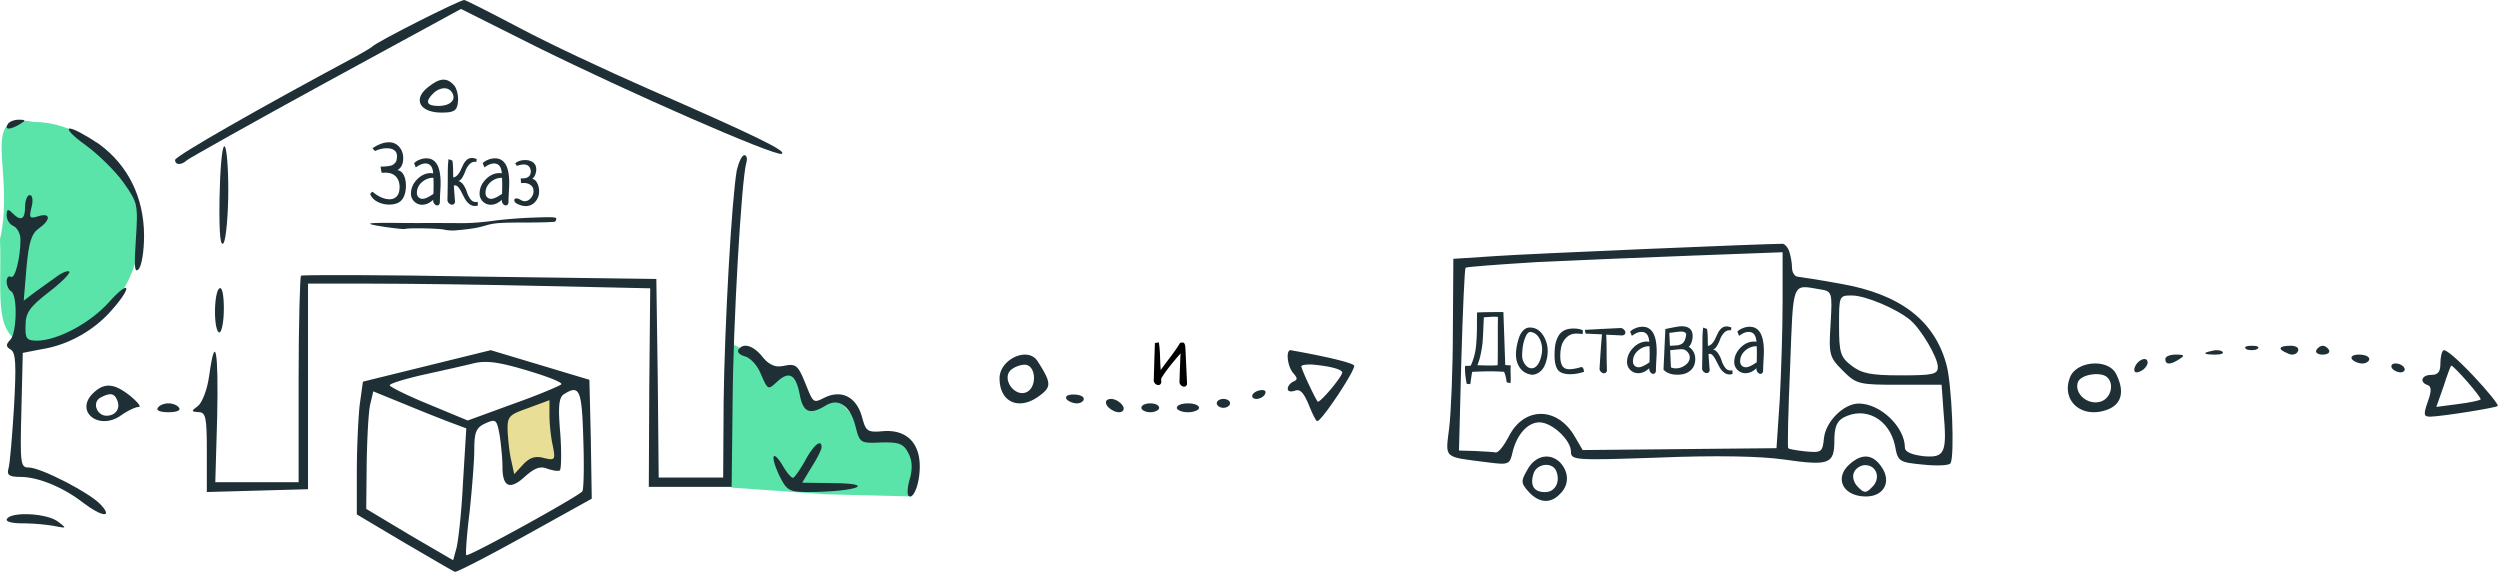 <svg width="564" height="130" fill="none" xmlns="http://www.w3.org/2000/svg"><path d="M164.001 99.5l1.001-22 13.499 6.999 5 6h6l6.5 7.5 10 3v10l-.5 1.001-19.5-.5-21-1.5-1-10.5z" fill="#5AE4A9"/><path d="M114 93.5l10.5-4 1.5 14-11.5 4.5-.5-14.5z" fill="#E8DE95"/><path d="M31.5 52.5c0 12.979-11.021 25-24 25C-2 77.5.501 66.5 0 54c3.5-15.5-4.999-29 7.5-26.5 12.979 0 24 12.022 24 25z" fill="#5AE4A9"/><path d="M117.342 6.369c6.355 3.396 19.276 9.445 28.701 13.584 24.783 10.825 31.667 14.22 30.29 14.752-1.694.53-34.632-13.903-55.602-24.304l-16.733-8.384-30.396 16.556C56.87 27.7 42.783 35.66 42.254 36.084c-1.377 1.274-2.754 1.168-2.754 0 0-.849 18.958-11.674 40.775-23.348 1.694-.955 3.389-1.91 3.706-2.229C85.146 9.34 103.892-.104 104.74.002c.53.106 6.143 2.971 12.603 6.368z" fill="#1E2F35"/><path d="M102.499 19.3c.6.8 1 2.5.8 3.8-.2 1.9-.9 2.3-3.7 2.3-4.8 0-6.5-2.9-3.2-5.6 2.8-2.3 4.4-2.4 6.1-.5zm-4.8 1.8c-1.9 1.9-1.4 2.8 1.2 2.8 2.7 0 4.1-1.4 3.1-3-.8-1.4-2.8-1.3-4.3.2zm-93.23 6.913c-2.168 1.316-3.577 1.316-2.71 0C2.085 27.405 3.277 27 4.252 27c1.626 0 1.626.203.217 1.013zm17.868 4.476C28.907 37.286 32.5 44.59 32.5 53.204c0 3.38-.513 6.76-1.232 7.523-.924.98-1.026-.546-.616-6.76.514-7.74.41-8.286-2.771-12.756-1.848-2.617-5.749-6.433-8.623-8.504C16.384 30.635 14.844 29 15.768 29c.821 0 3.798 1.635 6.57 3.489zM51.5 42.848c0 5.708-.521 11.1-1.042 11.946-.73 1.057-1.043-1.903-.938-9.832.104-6.237.52-11.629 1.042-11.946.521-.317.938 4.123.938 9.832zm116.85-6.056c-1.062 3.795-2.973 36.155-3.079 54.286l-.212 18.762H146.37l.106-22.452.212-22.346-24.317-.527c-13.273-.317-30.688-.528-38.545-.528H69.49v46.381l-11.469.316L46.66 111v-9.065c0-7.8-.212-8.96-1.911-8.96-1.593-.105-1.699-.21-.106-1.37.956-.738 2.124-3.69 2.548-6.852 1.38-9.908 2.124-5.797 1.805 9.276l-.424 14.757h18.795V85.702c0-12.755.318-23.296.53-23.506.32-.211 18.477-.211 40.352.21l39.82.527.318 22.347.213 22.452h14.547l.106-17.181c.213-17.077 1.806-45.643 2.974-52.178.424-1.792 1.168-3.373 1.699-3.373.531 0 .743.843.424 1.792zM7.115 46.756c-.624 2.437-.416 2.65 1.56 2.013 2.808-.848 2.808.848.104 2.756-1.664 1.166-2.288 3.073-2.808 8.902l-.623 7.42 2.495-1.908c1.352-.954 3.536-2.544 4.888-3.498 1.248-.954 2.6-1.484 2.911-1.166.312.318-1.768 2.438-4.68 4.664-4.263 3.285-5.199 4.663-5.199 7.418-.103 3.074.208 3.498 2.704 3.498 4.576-.106 11.855-3.922 16.118-8.69 4.784-5.3 5.408-3.604.624 1.8-3.847 4.452-9.67 7.844-15.702 8.797l-4.367.848-.312 12.93c-.312 12.188-.208 12.93 1.663 12.93 2.704 0 14.039 5.829 16.327 8.479 2.703 2.967.103 2.649-4.056-.53-4.472-3.497-10.19-5.829-14.142-5.829-2.6 0-3.12-.424-2.704-1.908.312-.954.832-7.207 1.248-13.884.52-9.644.416-12.188-.728-12.93-1.144-.635-1.144-1.165-.104-2.225 1.456-1.484 1.664-9.963.208-10.916-.624-.318-1.04-1.378-1.04-2.226 0-.848.416-1.378.936-1.06.936.636 2.184-4.24 2.184-8.373 0-1.377-.728-2.65-1.56-3.073-.832-.318-1.56-1.378-1.56-2.438 0-1.378.312-1.483 1.248-.53 1.976 2.014 2.912 1.484 2.912-1.377 0-1.484.52-2.65 1.04-2.65.623 0 .831 1.166.415 2.756zm396.527 9.94c.318.954.636 2.544.636 3.71 0 1.06.637 2.014 1.274 2.014.743.106 5.094.742 9.657 1.59 13.37 2.332 21.117 8.162 23.876 18.127 1.274 4.452 1.91 20.776.955 22.366-.318.53-3.077.636-6.155.318-5.412-.53-5.73-.636-6.367-4.24-1.273-6.042-6.685-9.01-11.673-6.36-1.485.848-2.016 2.226-2.016 5.194 0 5.3-1.167 5.724-11.461 4.24-5.199-.742-15.387-.954-28.121-.424-18.995.636-19.844.636-19.844-1.378 0-2.544-4.245-6.572-7.11-6.572-2.653 0-5.093 2.756-6.049 6.678-.636 2.862-.848 2.968-5.73 2.332-9.975-1.272-9.444-.742-8.595-7.632.424-3.392.849-13.356.849-22.26l.106-16.007 9.762-.636c7.641-.53 60.275-2.756 64.52-2.756.425 0 1.167.742 1.486 1.696zm-56.986 2.438c-8.595.53-15.811 1.06-16.023 1.272-.213.212-.637 9.646-.955 20.777l-.531 20.458 3.608.106c2.016.106 4.139.212 4.669.318.637.106 1.91-1.59 2.972-3.604 3.395-6.784 10.93-6.784 14.856 0l1.804 3.074 21.86-.212 21.861-.212.742-11.024c.319-6.042.637-16.007.637-22.049v-11.13l-19.95.742c-10.93.424-26.848 1.06-35.55 1.484zm57.198 23.533c-.424 9.964-.637 18.232-.424 18.444.106.212 2.016.53 4.032.742 3.502.318 3.714.106 4.032-3.074.425-3.71 4.457-7.738 7.853-7.738 4.882 0 10.4 5.3 10.4 9.964 0 .954 1.591 1.59 4.138 1.908 4.882.424 5.412-.636 4.563-10.176l-.424-5.936h-9.551c-9.126 0-9.656-.106-12.734-3.18-3.077-3.074-3.183-3.604-2.759-10.6.425-7.103.318-7.315-2.334-7.739-6.474-1.06-6.049-2.226-6.792 17.385zm11.036-9.223c0 6.149.319 7.103 2.759 9.01 2.335 1.803 4.351 2.227 11.143 2.227 7.322 0 8.383-.212 8.383-1.908 0-2.12-3.82-8.587-6.261-10.6-3.077-2.545-10.081-5.513-13.159-5.513-2.865 0-2.865.106-2.865 6.784zM50.5 69.664c0 2.93-.5 5.336-1 5.336-.6 0-1-2.093-1-4.604 0-2.615.4-5.022 1-5.336.6-.418 1 1.36 1 4.604zm507.487 15.121c3.26 3.456 5.705 6.492 5.501 6.806-.509.42-12.225 2.304-15.179 2.409-1.528 0-1.63-.419-.611-3.35.917-2.514.815-3.457 0-3.77-1.936-.629-1.426-2.304.815-2.304 1.528 0 2.037-.733 2.037-2.514 0-1.466.306-2.827.713-3.036.51-.315 3.464 2.303 6.724 5.759zm-6.724 2.408l-1.63 4.608 4.788-.628c2.649-.314 4.992-.838 5.196-1.047.407-.315-6.011-7.645-6.622-7.645-.102 0-.917 2.095-1.732 4.712zM525.427 79c.286.5-.285 1-1.427 1-1.142 0-1.713-.5-1.427-1 .285-.6.951-1 1.427-1 .476 0 1.142.4 1.427 1zm-7.055.322c-.338.661-1.352.925-2.252.397-2.365-.926-2.14-1.719.675-1.719 1.239 0 2.027.529 1.577 1.322zm-9.18-.552c-.587.307-1.762.307-2.448 0-.587-.462-.097-.77 1.273-.77 1.371 0 1.861.308 1.175.77zm-7.82.569c.45.397-.338.661-1.577.661-2.815 0-3.04-.397-.675-.86.9-.264 1.914-.132 2.252.199z" fill="#1E2F35"/><path d="M172.016 80.507c1.599 1.91 2.771 2.44 4.902 2.016 2.557-.53 3.09-.106 4.582 3.502 2.131 5.2 1.812 4.987 4.902 3.502 3.729-1.592 6.926.212 8.098 4.67.852 3.077 1.172 3.395 4.689 3.077 5.221-.425 8.311 2.547 8.311 7.959 0 4.032-1.492 7.641-2.557 6.579-.32-.318-.213-2.016.319-3.82.64-2.229.533-4.139-.319-5.731-1.066-2.122-2.025-2.546-6.181-2.44-4.688.212-4.795.106-5.754-3.608-1.172-4.67-3.836-6.58-6.819-4.67-3.517 2.123-5.009 1.486-5.755-2.44-.852-4.564-2.344-5.519-5.008-3.078-2.237 2.016-2.131 2.122-3.942-2.017-.746-1.697-2.238-3.29-3.41-3.608-1.172-.318-1.812-.955-1.492-1.485 1.066-1.698 3.41-.955 5.434 1.591zM121.84 82.34l11.13 3.34.318 13.36.212 13.466-15.052 8.35c-8.268 4.593-15.37 8.246-15.794 8.142-.424-.105-5.512-3.132-11.448-6.576L80.5 116.055v-9.603c0-5.324.318-12.004.636-15.03l.742-5.324 14.416-3.55L110.71 79l11.13 3.34zm-26.288 2.192c-4.134.94-7.632 1.983-7.632 2.4 0 .314 3.922 2.297 8.798 4.28l8.798 3.654 10.282-3.758c5.618-1.983 10.494-4.07 10.812-4.384.424-.417-3.074-1.774-7.632-3.131-6.254-1.88-9.116-2.297-11.978-1.67-2.014.522-7.208 1.67-11.448 2.61zm31.694 4.384c-1.166.73-1.378 2.714-.848 8.872.318 4.384.212 8.142-.106 8.351-.424.208-1.696 0-2.862-.418-1.59-.626-2.862-.104-4.982 1.775-3.392 3.131-5.088 2.4-5.088-2.088 0-1.879-.318-5.115-.636-7.202-.636-3.55-.848-3.758-3.18-2.714-2.12.94-2.544 1.983-2.544 5.95 0 2.609-.53 8.976-1.06 14.091-.636 5.114-.954 9.498-.742 9.707.53.418 25.334-13.256 26.182-14.404.318-.418.424-5.741.212-11.795-.318-11.169-.848-12.317-4.346-10.125zm-44.52 15.344l-.106 10.542 9.752 5.845 9.858 5.741.742-2.714c.424-1.565 1.166-8.246 1.484-14.926l.742-12.108-3.074-1.148c-1.696-.626-6.466-2.505-10.494-4.175l-7.42-3.027-.636 2.714c-.424 1.461-.742 7.515-.848 13.256zm31.8-6.89c.106 1.984.424 5.011.848 6.681l.636 2.923 2.014-2.192c1.484-1.566 2.756-1.983 4.664-1.462 2.544.627 2.65.418 2.014-2.818-.424-1.879-.742-4.906-.742-6.784v-3.445l-4.77 1.774c-4.452 1.566-4.77 1.88-4.664 5.324zm183.875-16.966c3.584.751 6.758 1.61 7.065 2.039.614.644-7.269 12.557-8.293 12.557-.307 0-1.126-1.717-1.946-3.756-1.126-2.683-1.945-3.542-3.071-3.113-.922.322-1.638.215-1.638-.43 0-.643.614-1.287 1.228-1.609 1.024-.43 1.024-.751 0-1.932-1.331-1.502-1.74-5.366-.512-5.151.512.107 3.686.644 7.167 1.395zm-4.812 2.254c0 .644 3.072 7.19 3.686 7.942.41.429 5.427-5.474 5.529-6.547 0-.751-2.969-1.503-6.962-1.825-1.229 0-2.253.108-2.253.43zM534.5 81c0 .5-.671 1-1.566 1-.894 0-2.012-.5-2.348-1-.335-.6.336-1 1.566-1 1.342 0 2.348.4 2.348 1zm-42.831.013c-2.007 1.316-3.169 1.316-3.169 0 0-.608 1.056-1.013 2.324-1.013 2.006 0 2.112.203.845 1.013zm-257.645.391c3.099 4.815 3.21 5.8.775 7.66-4.65 3.721-9.299 1.86-9.299-3.72 0-4.269 6.31-7.223 8.524-3.94zm-6.199 2.298c-1.661 2.08 1.107 5.8 3.653 4.815 2.546-.985 2.324-6.238-.332-6.238-1.107 0-2.657.657-3.321 1.423zM484.5 81.806c0 .616-.737 1.603-1.684 1.973-1.053.493-1.474.123-1.263-.74.526-1.85 2.947-2.837 2.947-1.233zM542.407 83c.281.5-.094 1-.844 1-.751 0-1.688-.5-1.97-1-.281-.6.094-1 .844-1 .751 0 1.688.4 1.97 1zm-65.042 1.304c2.007 3.934 1.338 6.857-1.896 8.094-5.91 2.248-10.705-2.136-8.363-7.532 1.673-3.484 8.475-3.934 10.259-.562zm-8.586 1.911c-.892 2.586 2.23 5.283 5.129 4.384 2.23-.674 3.122-3.822 1.561-5.395-1.338-1.462-6.021-.787-6.69 1.011zM29.414 89.341c1.646 1.383 2.525 2.47 1.866 2.47-.768 0-2.525.888-3.952 1.876-4.94 3.555-10.54-.79-6.368-4.938 2.525-2.47 4.721-2.37 8.454.592zm-6.807.396c-1.866 1.086-.768 4.049 1.427 4.049 2.086 0 3.184-1.68 2.416-3.457-.66-1.679-1.647-1.778-3.843-.592zM285.5 88.469c0 1.2-2.374 2.101-2.968 1.1-.169-.5.339-1.1 1.272-1.4.933-.3 1.696-.2 1.696.3zM244.5 90c0 .5-.671 1-1.566 1-.894 0-2.012-.5-2.348-1-.335-.6.336-1 1.566-1 1.342 0 2.348.4 2.348 1zm33 1c0 .5-.7 1-1.5 1s-1.5-.5-1.5-1c0-.6.7-1 1.5-1s1.5.4 1.5 1zm-25.081-.35c2.298 1.661.575 3.324-1.838 1.661-1.034-.692-1.379-1.662-.804-2.077.574-.416 1.723-.277 2.642.415zM270.5 92c0 .5-1.125 1-2.5 1s-2.5-.5-2.5-1c0-.6 1.125-1 2.5-1s2.5.4 2.5 1zm-9 0c0 .5-.9 1-2 1s-2-.5-2-1c0-.6.9-1 2-1s2 .4 2 1zM40.387 92c.477.6-.597 1-2.387 1s-2.864-.4-2.387-1c.358-.6 1.432-1 2.387-1 .955 0 2.029.4 2.387 1zm144.956 8.872c0 .549-.983 2.527-2.184 4.394l-2.185 3.626 7.427.11c8.955.109 5.242 1.757-4.369 1.977-5.897.11-6.334-.11-7.972-3.186-2.184-4.394-2.075-6.811.328-3.076.983 1.758 2.075 3.076 2.512 3.076.327 0 1.528-1.758 2.73-3.845 1.856-3.515 3.713-5.053 3.713-3.076zm239.126 4.467c2.325 3.331.528 6.661-3.486 6.661-5.283 0-7.291-4.239-3.593-7.367 2.747-2.422 5.177-2.119 7.079.706zm-6.233 1.312c-.423.909 0 2.321.95 3.23 1.374 1.413 1.797 1.413 3.17 0 2.007-1.918 1.057-4.945-1.585-4.945-1.056 0-2.219.807-2.535 1.715zm-66.297-2.337c2.03 2.166 2.132 5.054 0 7.116-2.131 2.269-4.77 2.063-7.104-.516-1.726-1.959-1.726-2.371-.305-4.847 1.726-3.3 5.075-4.021 7.409-1.753zm-5.988 2.579c-.812 2.681.102 4.125 2.639 4.125 2.233 0 3.451-2.269 2.537-4.641-.812-2.269-4.465-1.856-5.176.516zM13.044 117.657c2.043 1.551 2.043 1.551-.681 1.034-1.589-.31-4.767-.621-7.15-.621-2.61 0-4.086-.413-3.632-1.034 1.135-1.654 8.966-1.24 11.463.621zM84.605 34.08l-.59-.63c1.358-.9 2.595-1.351 3.713-1.351.964 0 1.745.349 2.342 1.047.597.685.895 1.536.895 2.552 0 1.27-.432 2.164-1.295 2.685.635.101 1.11.482 1.428 1.142.317.648.476 1.422.476 2.324 0 1.37-.292 2.43-.876 3.18-.584.749-1.555 1.123-2.913 1.123a5.714 5.714 0 01-2.59-.609c-.8-.406-1.365-.99-1.695-1.752a.478.478 0 00.133-.152l.057-.115a.328.328 0 01.096-.095c.063-.05.158-.108.285-.171.559.508 1.181.92 1.867 1.238.685.304 1.332.457 1.942.457.685 0 1.231-.223 1.638-.667.418-.457.628-1.155.628-2.095 0-.964-.273-1.745-.819-2.342-.546-.597-1.352-.895-2.418-.895-.153 0-.42.013-.8.038a6.465 6.465 0 00-.095-.419 25.29 25.29 0 01-.153-.97c.14-.014.394-.026.762-.039.368-.025.628-.044.78-.057l.648-.114c.292-.064.502-.146.629-.248.14-.102.285-.229.438-.38a1.32 1.32 0 00.342-.63c.064-.253.096-.551.096-.894 0-.622-.21-1.073-.629-1.352-.406-.292-.952-.438-1.637-.438-.915 0-1.81.21-2.686.628zm9.197 3.693l-.38-.97a3.46 3.46 0 011.256-.781 4.03 4.03 0 011.505-.305c2.145 0 3.218 1.853 3.218 5.56 0 .508-.032 1.257-.095 2.247-.051.99-.076 1.733-.076 2.228-.102.394-.299.59-.59.59-.23 0-.439-.114-.63-.342a1.161 1.161 0 01-.285-.762c0-.089.006-.152.02-.19-.788.762-1.626 1.142-2.514 1.142-.673 0-1.264-.24-1.771-.723a2.44 2.44 0 01-.743-1.79c0-1.18.457-2.247 1.37-3.2.928-.952 1.975-1.428 3.143-1.428a.61.61 0 01.152.02.94.94 0 01.172.018c.076.013.133.02.171.02-.101-1.486-.692-2.229-1.77-2.229-.636 0-1.353.299-2.153.895zm3.98 5.96c.026-.888.038-1.56.038-2.018 0-.38-.012-.914-.038-1.6h-.152c-.901.013-1.727.35-2.476 1.01-.736.66-1.104 1.46-1.104 2.4 0 .406.12.73.362.97.253.242.558.362.914.362.558 0 1.377-.374 2.456-1.123zm9.979 1.79l.057.839c-.305.076-.521.114-.648.114-.482 0-.92-.159-1.314-.476a3.931 3.931 0 01-.971-1.162 34.897 34.897 0 01-.723-1.37 5.865 5.865 0 00-.705-1.162c-.254-.318-.514-.476-.781-.476a.713.713 0 00-.285.057c.05.761.139 1.993.266 3.694-.114.394-.336.59-.666.59-.229 0-.451-.088-.667-.266a1.239 1.239 0 01-.381-.686c.051-2.133.077-4.138.077-6.017 0-1.384.057-2.482.171-3.295l.857.305c.101.495.159 1.206.171 2.133.013.914.026 1.479.038 1.695.381-.064.711-.26.991-.59.292-.33.526-.705.704-1.124.191-.42.387-.832.59-1.238.204-.406.464-.75.781-1.028.33-.28.718-.42 1.162-.42.228 0 .584.077 1.066.23l-.076.647a1.938 1.938 0 00-.305-.02c-.507 0-.952.216-1.333.648a4.41 4.41 0 00-.837 1.41 8.136 8.136 0 01-.686 1.465c-.279.47-.584.743-.914.82.47.114.87.431 1.2.951.342.521.596 1.06.761 1.62.178.545.432 1.047.762 1.504.33.444.736.666 1.219.666.127 0 .266-.019.419-.057zm1.523-7.75l-.381-.97c.33-.33.749-.591 1.257-.781a4.03 4.03 0 011.505-.305c2.145 0 3.218 1.853 3.218 5.56 0 .508-.032 1.257-.095 2.247a47.55 47.55 0 00-.077 2.228c-.101.394-.298.59-.59.59-.228 0-.438-.114-.628-.342a1.159 1.159 0 01-.286-.762c0-.089.006-.152.019-.19-.787.762-1.625 1.142-2.514 1.142-.672 0-1.263-.24-1.771-.723a2.44 2.44 0 01-.742-1.79c0-1.18.457-2.247 1.371-3.2.927-.952 1.974-1.428 3.142-1.428a.61.61 0 01.152.02.89.89 0 01.172.018c.076.013.133.02.171.02-.102-1.486-.692-2.229-1.771-2.229-.635 0-1.352.299-2.152.895zm3.98 5.96c.026-.888.038-1.56.038-2.018 0-.38-.012-.914-.038-1.6h-.152c-.902.013-1.727.35-2.476 1.01-.736.66-1.104 1.46-1.104 2.4 0 .406.12.73.362.97.253.242.558.362.914.362.558 0 1.377-.374 2.456-1.123zm4.285-2.437l-.076-1.066a1.1 1.1 0 01.171.019h.19c1.283 0 1.924-.559 1.924-1.676-.14-.977-.679-1.466-1.619-1.466-.355 0-.876.102-1.561.305l-.343-.553c.533-.495 1.295-.742 2.285-.742.698 0 1.282.177 1.752.533.47.355.705.876.705 1.561 0 .42-.083.832-.248 1.238-.165.394-.381.692-.647.895.482.102.856.432 1.123.99.279.546.419 1.162.419 1.848a3.44 3.44 0 01-.857 2.323c-.571.66-1.308.99-2.209.99-.444 0-.977-.127-1.6-.38-.622-.255-.933-.572-.933-.953 0-.267.172-.4.515-.4.228 0 .526.108.895.324.368.203.672.305.914.305.533 0 1.003-.235 1.409-.705.406-.47.609-.99.609-1.562 0-.609-.216-1.066-.647-1.37-.419-.318-.959-.477-1.619-.477-.254 0-.438.007-.552.02zm223.215 45.142l-.857-.19c-.114-.966-.311-1.753-.59-2.362a43.887 43.887 0 00-3.161-.114c-.902 0-2.241.038-4.018.114-.076.266-.222 1.193-.438 2.78l-.819-.076c-.254-1.359-.381-2.526-.381-3.504v-.267a3.03 3.03 0 00.019-.285h.628l.629-.02c.33-.672.597-1.396.8-2.17.216-.787.362-1.625.438-2.514a51.27 51.27 0 00.152-2.361 73.92 73.92 0 00.038-2.61c0-1.053.006-1.84.019-2.36.889-.064 2.869-.096 5.942-.096l.418 11.94c.204.026.413.045.629.057l.628.038a7.194 7.194 0 00-.057.99c0 .204.007.521.019.953.013.444.019.774.019.99 0 .432-.019.787-.057 1.067zm-7.465-4.038c.343 0 .857.013 1.543.038.685.013 1.193.02 1.523.02.483 0 .984-.02 1.505-.058.025-.8.038-2.05.038-3.751v-3.79c0-1.51.012-2.634.038-3.37a12.297 12.297 0 00-.8-.038c-.292 0-.717.019-1.276.057l-1.104.076c-.038.571-.083 1.473-.134 2.704a87.292 87.292 0 01-.152 2.838c-.051.672-.178 1.51-.381 2.513-.19.99-.457 1.91-.8 2.761zm8.703-2.456c0-.508.051-1.073.152-1.695.115-.622.28-1.276.495-1.961.216-.686.54-1.257.972-1.714.431-.457.933-.686 1.504-.686 1.219 0 2.196.552 2.933 1.657.736 1.092 1.104 2.31 1.104 3.656a7.87 7.87 0 01-.19 1.714 7.509 7.509 0 01-.553 1.657 3.618 3.618 0 01-1.104 1.37 3.093 3.093 0 01-1.657.61c-1.168-.152-2.069-.647-2.704-1.485-.635-.85-.952-1.892-.952-3.123zm3.237-5.066c-.444.051-.819.457-1.123 1.22a8.929 8.929 0 00-.591 2.227c-.088.711-.133 1.34-.133 1.885 0 .711.216 1.372.648 1.98.444.598.939.896 1.485.896.393 0 .749-.152 1.066-.457.318-.305.565-.68.743-1.124.19-.457.33-.914.419-1.37a5.74 5.74 0 00.152-1.22c0-1.04-.235-1.948-.704-2.723-.47-.774-1.124-1.212-1.962-1.314zm11.883-.323l-.095.819a9.918 9.918 0 00-1.371-.115c-.876 0-1.6.267-2.171.8a4.056 4.056 0 00-1.181 1.866c-.203.711-.304 1.505-.304 2.38 0 .407.025.769.076 1.086.05.317.139.628.266.933.14.305.349.546.629.724.292.165.647.247 1.066.247.559 0 1.27-.108 2.133-.323.267-.102.476-.153.628-.153.305 0 .489.356.553 1.067-1.118.355-2.152.533-3.104.533-1.384 0-2.324-.337-2.819-1.01-.482-.685-.723-1.79-.723-3.313 0-.889.057-1.663.171-2.323a6.523 6.523 0 01.647-1.866 3.102 3.102 0 011.314-1.333c.584-.305 1.295-.457 2.133-.457.94 0 1.657.146 2.152.438zm.59.704l-.171-.838c1.701-.101 4.38-.24 8.036-.419.305.013.565.127.781.343.216.216.324.445.324.686 0 .38-.254.596-.762.647l-3.561-.171c.063.952.095 2.342.095 4.17.013 1.816.038 3.142.076 3.98-.114.368-.336.553-.666.553-.216 0-.426-.09-.629-.267a1.141 1.141 0 01-.381-.648c.178-3.123.362-5.744.553-7.864l-3.695-.172zm10.436.514l-.381-.97c.33-.33.749-.591 1.257-.781a4.03 4.03 0 011.504-.305c2.146 0 3.219 1.853 3.219 5.56 0 .508-.032 1.257-.096 2.247a48.67 48.67 0 00-.076 2.228c-.101.394-.298.59-.59.59-.229 0-.438-.114-.629-.342a1.163 1.163 0 01-.285-.762c0-.089.006-.152.019-.19-.787.762-1.625 1.142-2.514 1.142-.673 0-1.263-.24-1.771-.723a2.44 2.44 0 01-.743-1.79c0-1.18.458-2.247 1.372-3.2.926-.952 1.974-1.428 3.142-1.428a.63.63 0 01.152.02c.051 0 .108.006.171.018.077.013.134.02.172.02-.102-1.486-.692-2.229-1.771-2.229-.635 0-1.352.299-2.152.895zm3.98 5.96a78.46 78.46 0 00.038-2.018c0-.38-.013-.914-.038-1.6h-.152c-.902.013-1.727.35-2.476 1.01-.736.66-1.104 1.46-1.104 2.4 0 .406.12.73.361.97.254.242.559.362.914.362.559 0 1.378-.374 2.457-1.123zm3.58-7.502c1.968-.419 3.167-.628 3.599-.628 1.701 0 2.552.73 2.552 2.19 0 .507-.089 1.002-.267 1.485-.165.47-.374.78-.628.933.99.673 1.485 1.6 1.485 2.78 0 1.117-.368 1.987-1.104 2.61-.724.621-1.682.932-2.876.932-1.422 0-2.482-.38-3.18-1.142l.419-9.16zm1.085 4.78l.172 3.865c.317.153.679.229 1.085.229.787 0 1.511-.248 2.171-.743.66-.495.99-1.072.99-1.733 0-.457-.177-.876-.533-1.256-.355-.394-.806-.59-1.352-.59-.317 0-1.161.075-2.533.228zm-.19-3.923l.133 2.933a9.48 9.48 0 01.876-.058c.394-.012.711-.038.952-.076.242-.05.508-.146.8-.285.292-.153.521-.413.686-.781.178-.368.298-.85.362-1.447-.127-.381-.515-.572-1.162-.572-.292 0-.749.045-1.371.133-.622.09-1.047.14-1.276.153zm14.206 8.436l.057.838c-.304.076-.52.114-.647.114a2.04 2.04 0 01-1.314-.476 3.916 3.916 0 01-.971-1.162 34.929 34.929 0 01-.724-1.37 5.865 5.865 0 00-.705-1.162c-.254-.318-.514-.476-.78-.476a.718.718 0 00-.286.057c.051.761.14 1.993.267 3.694-.115.394-.337.59-.667.59-.228 0-.451-.089-.666-.266a1.227 1.227 0 01-.381-.686c.05-2.133.076-4.138.076-6.017 0-1.384.057-2.482.171-3.295l.857.305c.102.495.159 1.206.172 2.133.012.914.025 1.479.038 1.695.381-.064.711-.26.99-.59a4.08 4.08 0 00.704-1.124c.191-.42.388-.832.591-1.238.203-.406.463-.75.781-1.028.33-.28.717-.42 1.161-.42.229 0 .584.077 1.067.23l-.077.647a1.924 1.924 0 00-.304-.02c-.508 0-.952.216-1.333.648a4.412 4.412 0 00-.838 1.41 8.069 8.069 0 01-.686 1.465c-.279.47-.584.743-.914.82.47.114.87.431 1.2.951.343.521.597 1.06.762 1.62a5.42 5.42 0 00.761 1.504c.33.444.737.666 1.219.666.127 0 .267-.019.419-.057zm1.524-7.75l-.381-.972c.33-.33.749-.59 1.256-.78a4.034 4.034 0 011.505-.305c2.145 0 3.218 1.853 3.218 5.56 0 .508-.032 1.257-.095 2.247-.051.99-.076 1.733-.076 2.228-.102.394-.299.59-.591.59-.228 0-.438-.114-.628-.342a1.164 1.164 0 01-.286-.762.69.69 0 01.019-.19c-.787.762-1.625 1.142-2.513 1.142-.673 0-1.263-.24-1.771-.723a2.44 2.44 0 01-.743-1.79c0-1.18.457-2.247 1.371-3.2.927-.952 1.974-1.428 3.142-1.428.051 0 .102.007.153.02a.88.88 0 01.171.018c.076.013.133.02.171.02-.101-1.486-.692-2.229-1.771-2.229-.634 0-1.352.299-2.151.895zm3.979 5.96a74.97 74.97 0 00.039-2.019c0-.38-.013-.914-.039-1.6h-.152c-.901.013-1.726.35-2.475 1.01-.737.66-1.105 1.46-1.105 2.4 0 .406.121.73.362.97.254.242.558.362.914.362.559 0 1.377-.374 2.456-1.123zM100.225 51.811c-1.187-.295-7.982-.426-8.8-.164-.594.164-7.286-.753-7.88-1.113-.327-.197 1.126-.262 4.196-.262 2.599.033 6.59.065 8.902.033 2.313 0 5.71.032 7.573.032 1.862.033 5.034-.229 7.06-.524 2.026-.294 6.058-.622 8.964-.72 4.4-.164 5.26-.131 5.26.262 0 .262-.143.557-.327.655-.185.098-3.234.196-6.816.196-5.484 0-6.815.099-8.636.623-1.965.59-3.561.851-6.938 1.146-.737.065-1.883 0-2.558-.164z" fill="#1E2F35"/><path d="M261.957 85.42c0 .215.012.5.038.856-.115.394-.337.59-.667.59-.228 0-.451-.088-.666-.266a1.233 1.233 0 01-.381-.685c.038-1.029.082-2.533.133-4.514.064-1.98.108-3.32.133-4.018l.876-.152c.153.813.248 1.892.286 3.237.038 1.346.089 2.349.152 3.01.242-.356.927-1.283 2.057-2.781 1.13-1.498 1.898-2.615 2.304-3.352a4.11 4.11 0 01.533-.076c.242 0 .407.108.495.324.102.216.166.622.191 1.218l.362 7.846c-.115.381-.337.572-.667.572-.228 0-.45-.09-.666-.267a1.239 1.239 0 01-.381-.686l.095-3.066c.064-1.637.114-2.799.152-3.484-2.17 2.475-3.63 4.373-4.379 5.693z" fill="#000"/></svg>